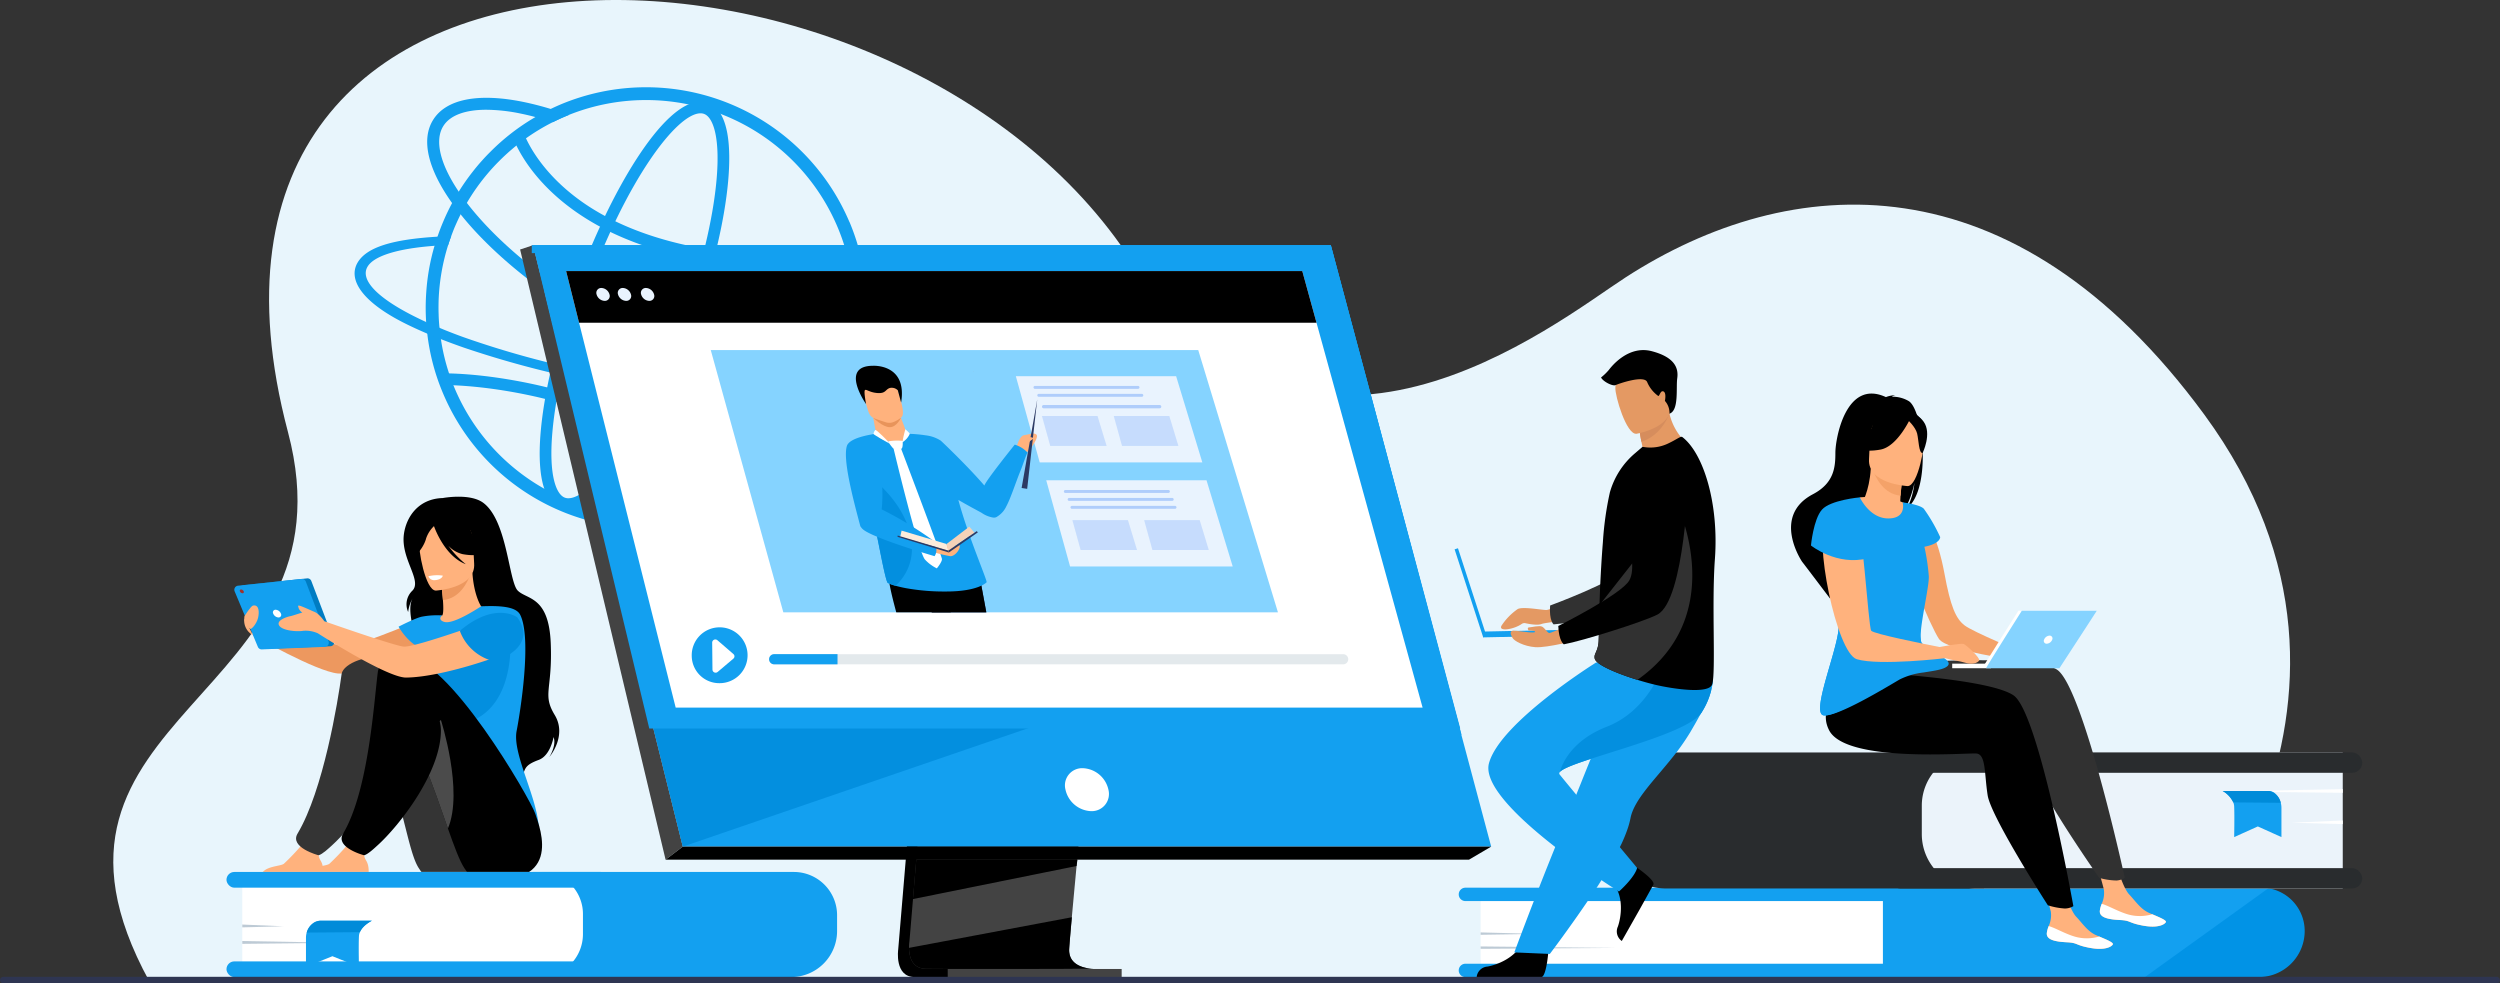 <svg xmlns="http://www.w3.org/2000/svg" xmlns:xlink="http://www.w3.org/1999/xlink" width="741.04" height="291.506" viewBox="0 0 741.04 291.506">
  <rect x="0" y="0" width="741.04" height="291.506" fill="#333333" stroke="none"/>
  <defs>
    <clipPath id="clip-path">
      <path id="Path_2202" data-name="Path 2202" d="M1001.71,507.111H855.093L838.487,447.1l-1.272-4.6-1.086-3.925-2.549-9.2H978.087l2.795,9.2,1.192,3.925,1.4,4.6Z" transform="translate(-833.58 -429.37)" fill="none"/>
    </clipPath>
  </defs>
  <g id="student-number-graphics" transform="translate(0 -0.014)">
    <path id="Path_2027" data-name="Path 2027" d="M755.374,318.634s77.015-80.546,13.015-167.749C711.62,73.513,645.425,78.8,596.857,110.2c-20.683,13.374-95.551,74.134-146.312-4.594C381.323-1.759,156.593-9.124,200.352,156.058c21.171,79.933-84.76,82.839-41.13,162.744Z" transform="translate(-114.992 -27.97)" fill="#e8f5fc"/>
    <g id="girl_2" data-name="girl 2" transform="translate(69.458 147.245)">
      <path id="Path_2028" data-name="Path 2028" d="M360,732.94s-21.611,9.416-25.533,9.245-28.1-7.363-28.1-7.363l.615,4.16s18.656,10.729,25.179,11.337c6.419.6,28.377-5.763,30.507-7.1S366.161,734.3,360,732.94Z" transform="translate(-301.45 -697.916)" fill="#ed985f"/>
      <path id="Path_2029" data-name="Path 2029" d="M493.028,597.865s7.973-1.515,11.944,1.383c7.192,5.253,7.578,23.364,10.274,26.06s9.193,1.551,9.773,15.512-2.585,15.127,1.184,21.357-1.6,12.466-1.6,12.466,2.2-3.438,1.257-5.92c0,0-.915,5.478-4.4,6.763s-3.994,2.226-4.55,4.108c0,0-29.7-15.215-29.731-26.008s-5.845-21.484-2.991-26.161a10.376,10.376,0,0,0-1.427,4.227,5.568,5.568,0,0,1,1.256-6.337c2.968-3.053-3.482-9.374-2.526-16.694C482.154,603.581,485.693,598.074,493.028,597.865Z" transform="translate(-431.231 -597.469)"/>
      <path id="Path_2030" data-name="Path 2030" d="M503.65,707.738a20.836,20.836,0,0,0,7.267,3.1c11.2,2.585,15.491-6.877,17.1-13.377a9.6,9.6,0,0,0-3.8-1.163c-.809-.1-1.66-.16-2.366-.194-1.256-.964-3.131-4.912-3.544-11.026l-.517.14-8.826,2.417s.4,2.805.6,5.458c.153,2.068.178,4.059-.215,4.542-.69.15-1.1.259-1.1.259h0A56.7,56.7,0,0,0,503.65,707.738Z" transform="translate(-447.727 -662.43)" fill="#ffb27d"/>
      <path id="Path_2031" data-name="Path 2031" d="M524.19,688s.406,2.805.6,5.458c5-.5,7.322-5.261,8.224-7.872Z" transform="translate(-462.957 -662.808)" fill="#ed985f"/>
      <path id="Path_2032" data-name="Path 2032" d="M504.2,646.673s11.869-.654,11.35-8.04.657-12.443-6.942-12.337-8.873,3.027-9.307,5.535S501.1,646.642,504.2,646.673Z" transform="translate(-444.465 -618.842)" fill="#ffb27d"/>
      <path id="Path_2033" data-name="Path 2033" d="M494.633,623.335c1.673-2.353,3.1-1.965,3.917-1.352a8.307,8.307,0,0,1,10.778.941,14.132,14.132,0,0,0,5.212,8.015s-2.068,1.489-7.141.566a8.478,8.478,0,0,1-4.232-2.495,27.727,27.727,0,0,0,5.171,5.473c-6.148-2.327-9.131-10.429-9.431-11.288a9.181,9.181,0,0,0-2.327,3.632c-.458,1.924-2.425,4.928-3.563,4.878C493.012,631.693,492.12,626.864,494.633,623.335Z" transform="translate(-439.726 -614.477)"/>
      <path id="Path_2034" data-name="Path 2034" d="M510.628,759.894c1.07-5.478,4.566-27.371,1.07-34.416-1.254-2.531-6.179-2.758-11.582-2.536-1.683,1.086-8.09,5.189-10.721,4.677l-.147-.036c-1.238-.31-1.706-1.182-.672-1.931a23.686,23.686,0,0,0-6,.359c-1.877.354-6.942,2.973-6.942,2.973s2.552,4.607,6.311,6.2c-.639,5.719.31,8.242,6.244,21.458,5.013,11.166-.675,21.218-.675,21.218s29.512,23.728,29.677,11.647C517.308,780.411,509.255,766.9,510.628,759.894Z" transform="translate(-426.951 -690.455)" fill="#13a0f0"/>
      <path id="Path_2035" data-name="Path 2035" d="M436.731,849.173a5.488,5.488,0,0,1-3.948-2.4l-.458-.688c-3.361-5.085-4.667-20.659-12.221-37.252-1.841-4.041-8.449-4.765-10.251-9.333,0,0-4.434-14.8,8.488-15.238s34.6,41.182,34.956,45.548C453.621,834.036,461.829,852.006,436.731,849.173Z" transform="translate(-377.636 -735.966)" fill="#343434"/>
      <path id="Path_2036" data-name="Path 2036" d="M317.27,1006.633h18.392s.688-2.934-.517-4.93c-1.07-1.766-.659-2.771.132-4.232a7.188,7.188,0,0,1-3.1.582,6.471,6.471,0,0,1-2.735-.962,65.817,65.817,0,0,1-5.24,5.5C323,1003.468,317.642,1003.16,317.27,1006.633Z" transform="translate(-309.532 -893.775)" fill="#ffb27d"/>
      <path id="Path_2037" data-name="Path 2037" d="M523.736,755.14s2.394,21.776-13.131,26.334-19.928-20.036-7.394-21.8A120.78,120.78,0,0,0,523.736,755.14Z" transform="translate(-442.001 -714.377)" fill="#038fdf"/>
      <path id="Path_2038" data-name="Path 2038" d="M371.621,786.866c-1.109,8.3-5.429,34.506-13.061,47.291-2.459,4.121,6.2,6.432,6.244,6.419,1.161-.3,3.1-2.154,3.987-2.958,6.192-5.582,18.772-21.386,18.772-34.057,0-6.179.109-17.978-4.4-20.977C380.4,780.739,372.051,783.57,371.621,786.866Z" transform="translate(-339.822 -734.293)" fill="#343434"/>
      <path id="Path_2039" data-name="Path 2039" d="M479.2,846.11s-.68-.949-1.869-2.751c-1.414-2.143-2.978-6.357-4.879-11.761-1.993-5.675-4.361-12.653-7.316-19.907-.913-2.242-1.882-4.511-2.914-6.776-1.841-4.038-6.9-3.48-8.7-8.048,0,0-7.03-15.83,5.892-16.267s37.472,42.348,38.883,46.492C499.837,831.632,507.371,850.466,479.2,846.11Z" transform="translate(-409.139 -733.253)"/>
      <path id="Path_2040" data-name="Path 2040" d="M369.49,1006.633h18.392s.688-2.934-.517-4.93c-1.07-1.766-.659-2.771.132-4.232a7.188,7.188,0,0,1-3.1.582,6.459,6.459,0,0,1-2.735-.962,65.817,65.817,0,0,1-5.24,5.5C375.219,1003.468,369.86,1003.16,369.49,1006.633Z" transform="translate(-348.252 -893.775)" fill="#ffb27d"/>
      <path id="Path_2041" data-name="Path 2041" d="M511.246,885.672c-1.993-5.675-4.361-12.653-7.316-19.907.776-5.5,2.438-10.315,5.238-12.255C509.168,853.5,515.965,874.557,511.246,885.672Z" transform="translate(-447.934 -787.315)" fill="#4b4b4b"/>
      <path id="Path_2042" data-name="Path 2042" d="M421.075,787.212c-1.107,8.3-2.668,35.093-10.295,47.878-2.459,4.121,6.2,6.432,6.244,6.419,1.161-.3,3.1-2.154,3.987-2.958,6.192-5.582,18.764-21.386,18.764-34.057,0-6.179-7.252-17.482-11.743-20.481A4.515,4.515,0,0,0,421.075,787.212Z" transform="translate(-378.541 -735.226)"/>
      <path id="Path_2043" data-name="Path 2043" d="M294.734,693.082l18.834-2a1.218,1.218,0,0,1,1.264.776l6.737,17.7a1.215,1.215,0,0,1-1.086,1.649l-18.689.752a1.218,1.218,0,0,1-1.171-.745l-6.893-16.458a1.215,1.215,0,0,1,1-1.678Z" transform="translate(-292.009 -666.874)" fill="#007cc2"/>
      <path id="Path_2044" data-name="Path 2044" d="M288.429,693.742l18.834-2a1.218,1.218,0,0,1,1.264.776l6.737,17.707a1.215,1.215,0,0,1-1.086,1.647l-18.689.752a1.212,1.212,0,0,1-1.169-.745l-6.885-16.456a1.215,1.215,0,0,1,.993-1.681Z" transform="translate(-287.341 -667.364)" fill="#13a0f0"/>
      <path id="Path_2045" data-name="Path 2045" d="M331.718,728.2a.775.775,0,0,1,.729-1.145A1.81,1.81,0,0,1,334,728.2a.775.775,0,0,1-.726,1.145A1.81,1.81,0,0,1,331.718,728.2Z" transform="translate(-320.191 -693.549)" fill="#fff"/>
      <path id="Path_2046" data-name="Path 2046" d="M293.6,704.389a.38.38,0,0,1,.357-.561.892.892,0,0,1,.776.561.38.38,0,0,1-.357.564A.889.889,0,0,1,293.6,704.389Z" transform="translate(-291.946 -676.33)" fill="#9e332e"/>
      <path id="Path_2047" data-name="Path 2047" d="M405.265,725.052s-26.112,9.615-30.023,9.416c-2.536-.127-23.607-7.534-23.607-7.534s-1.564-2.4-3.263-2.906c0,0-3-1.375-3.852-1.631s-.685,0-.427.817a2.977,2.977,0,0,0,1.034,1.163c-1.437.4-2.859.931-3.524,1.06-1.112.215-4.279,1.241-3.338,2.782s5.308,1.882,7.192,1.551a8.862,8.862,0,0,1,4.279.752s20.509,13.185,26.148,13.118c11.13-.129,29.915-6.962,32.032-8.3S411.425,726.412,405.265,725.052Z" transform="translate(-324.972 -690.028)" fill="#ffb27d"/>
      <path id="Path_2048" data-name="Path 2048" d="M298.847,725.255s1.89-2.986,2.508-3.1c1.885-.372,1.885,2.11,1.484,3.71-.427,1.717-1.88,3.338-2.28,3.2S298.4,726.834,298.847,725.255Z" transform="translate(-295.819 -689.89)" fill="#ffb27d"/>
      <path id="Path_2049" data-name="Path 2049" d="M298.649,736.58a4.992,4.992,0,0,0,2.585,5.1Z" transform="translate(-295.691 -700.615)" fill="#ffb27d"/>
      <path id="Path_2050" data-name="Path 2050" d="M509.82,687.927a10.986,10.986,0,0,1,4.279-.186s-.168,1.231-2.495,1.352A1.855,1.855,0,0,1,509.82,687.927Z" transform="translate(-452.302 -664.344)" fill="#fff"/>
      <path id="Path_2051" data-name="Path 2051" d="M545.89,735.953a14.32,14.32,0,0,0,10.354,9.072s13.239-4.08,6.647-13.1C562.891,731.925,556.374,727.091,545.89,735.953Z" transform="translate(-479.046 -696.188)" fill="#038fdf"/>
    </g>
    <path id="Path_2052" data-name="Path 2052" d="M510.54,193.348c0-.747.016-1.512.034-2.257a62.212,62.212,0,0,1,2.821-16.321c-1.394.049-2.738.132-4.033.215a63.653,63.653,0,0,0-2.456,13.806c-.1,1.4-.15,2.79-.165,4.2v.367c0,1.409.049,2.821.132,4.214,1.277.6,2.585,1.161,3.966,1.724-.132-1.326-.233-2.671-.259-4.015C510.556,194.625,510.54,193.994,510.54,193.348Zm121.8-25.44a65.471,65.471,0,0,0-85.678-34.8c-.962.414-1.923.845-2.844,1.293-1.551.745-3.069,1.551-4.53,2.4A64.208,64.208,0,0,0,525.9,147.13c-.845.83-1.66,1.691-2.456,2.585-1,1.1-1.942,2.239-2.844,3.4a65.7,65.7,0,0,0-4.049,5.791c-.7,1.112-1.344,2.257-1.975,3.4-.98,1.81-1.859,3.666-2.671,5.592-.615,1.443-1.163,2.888-1.66,4.364-.315.9-.6,1.792-.864,2.7a63.653,63.653,0,0,0-2.456,13.806c-.1,1.4-.15,2.79-.165,4.2v.367c0,1.409.049,2.821.132,4.214.067,1.145.184,2.291.315,3.436a63.967,63.967,0,0,0,4.7,17.787,65.386,65.386,0,0,0,120.192.615c.083-.2.184-.416.259-.615.365-.861.714-1.724,1.034-2.585a65.51,65.51,0,0,0-1.034-48.289Zm-3.451,49.318c-.018.034-.018.049-.034.083-.416.962-.848,1.926-1.311,2.872a61.619,61.619,0,0,1-112.178-2.872,60.454,60.454,0,0,1-4.116-14.669c-.184-1.112-.315-2.223-.416-3.361-.132-1.326-.233-2.671-.259-4.015-.018-.646-.034-1.277-.034-1.923,0-.747.016-1.512.034-2.257a62.212,62.212,0,0,1,2.815-16.313c.282-.9.579-1.776.913-2.655s.68-1.825,1.063-2.722c.546-1.262,1.112-2.505,1.724-3.718.582-1.161,1.194-2.291,1.843-3.4a61.912,61.912,0,0,1,6.2-8.744q1.443-1.7,3-3.286l.432-.432a61.617,61.617,0,0,1,15.864-11.494c1.213-.613,2.441-1.176,3.7-1.709.334-.15.683-.282,1.013-.414a61.616,61.616,0,0,1,79.737,81.032Z" transform="translate(-380.56 -102.104)" fill="#13a0f0"/>
    <path id="Path_2053" data-name="Path 2053" d="M584.066,333.116,579,333c1.626,2.107,1.991,4.049.98,5.688s-3.436,3.053-7.053,4.1a41.551,41.551,0,0,1-4.48,1.034,100.922,100.922,0,0,1-16.412,1.329c-16.329.2-36.608-2.027-57.087-6.223a275.68,275.68,0,0,1-37.2-10.191c-1.626-.579-3.2-1.176-4.713-1.774-.9-.349-1.776-.714-2.64-1.081-1.375-.564-2.689-1.127-3.966-1.724-.895-.4-1.758-.814-2.6-1.228-11.766-5.742-17.143-11.285-14.736-15.217,1.942-3.185,9.01-5.344,19.83-6.14,1.293-.083,2.64-.165,4.033-.215.282-.9.579-1.776.913-2.655-1.412.034-2.771.1-4.082.165-13.64.812-20.941,3.214-23.6,7.562-3.087,5.06,1.13,11.854,14.62,18.462,1.859.913,3.85,1.81,5.946,2.707,1.311.546,2.673,1.094,4.067,1.642l1.942.747c1.593.6,3.219,1.194,4.894,1.776a290.84,290.84,0,0,0,35.812,9.625,303.7,303.7,0,0,0,52.138,6.337c2.291.067,4.514.067,6.67.052a118.922,118.922,0,0,0,14.827-1c1.608-.217,3.118-.483,4.53-.776,6.655-1.378,11.034-3.534,12.777-6.388C585.625,337.63,585.475,335.44,584.066,333.116Z" transform="translate(-320.119 -228.697)" fill="#13a0f0"/>
    <path id="Path_2054" data-name="Path 2054" d="M617.832,213.925c-.065.119-.132.235-.2.349-2,3.177-6.463,4.819-12.756,4.816a51.805,51.805,0,0,1-10.181-1.138c-12.358-2.505-26.968-8.8-41.135-17.73-13.925-8.775-25.742-19.031-33.351-28.938-.134-.171-.258-.344-.393-.517q-1.081-1.435-2.022-2.828c-5.551-8.242-7.221-15.23-4.56-19.449,2-3.18,6.463-4.819,12.756-4.819a51.851,51.851,0,0,1,10.184,1.138q2.141.434,4.367,1.034,2.531.659,5.171,1.515,1.823-.923,3.713-1.719c.334-.14.67-.279,1.006-.414q-2.712-.98-5.349-1.786c-2.81-.858-5.551-1.551-8.193-2.1-13.335-2.707-22.8-.835-26.644,5.269-3.674,5.794-1.68,14.532,5.584,24.726q.553.776,1.151,1.572c.447.592.907,1.182,1.381,1.776,7.875,9.842,19.612,19.907,33.31,28.542,14.522,9.149,29.553,15.615,42.322,18.206a55.239,55.239,0,0,0,10.879,1.21c7.616,0,13.071-2.2,15.771-6.463a11.339,11.339,0,0,0,1.083-2.242Z" transform="translate(-381.819 -111.124)" fill="#13a0f0"/>
    <path id="Path_2055" data-name="Path 2055" d="M645.957,265.527a6.434,6.434,0,0,1-2.218-.383c-11.213-4.067-6.029-37.229,4.545-66.391,9.778-26.962,25.577-54.253,36.857-54.253a6.508,6.508,0,0,1,2.218.388c6.386,2.327,6.774,13.744,5.977,22.922-1.068,12.267-4.8,27.707-10.522,43.472C673.036,238.236,657.239,265.527,645.957,265.527ZM685.14,147.962c-7.1,0-21.96,19.871-33.609,51.965-5.61,15.494-9.287,30.621-10.321,42.6-1.122,12.88,1.179,18.452,3.707,19.367a2.959,2.959,0,0,0,1.034.176c7.094,0,21.96-19.871,33.609-51.965,5.618-15.489,9.284-30.616,10.326-42.591,1.119-12.88-1.182-18.452-3.707-19.367A2.97,2.97,0,0,0,685.14,147.962Z" transform="translate(-477.476 -114.363)" fill="#13a0f0"/>
    <path id="Path_2056" data-name="Path 2056" d="M689.451,219.372a151.332,151.332,0,0,1-34.1-3.552c-12.187-2.828-22.663-7.345-31.143-13.418-14.592-10.455-18.175-21.82-18.322-22.3l3.312-1.013c.034.109,3.5,10.9,17.27,20.667,12.795,9.08,37.34,19.108,81.609,15.326l.295,3.449Q698.554,219.375,689.451,219.372Z" transform="translate(-454.077 -140.01)" fill="#13a0f0"/>
    <path id="Path_2057" data-name="Path 2057" d="M615.708,492.746a171.7,171.7,0,0,0-63.946-29.706c-17.079-3.878-28.514-3.521-28.627-3.516L523,456.063c.483-.018,12.006-.385,29.522,3.6a175.308,175.308,0,0,1,65.251,30.3Z" transform="translate(-392.616 -345.364)" fill="#13a0f0"/>
    <path id="Path_2058" data-name="Path 2058" d="M2302.511,1058.586a13.674,13.674,0,0,1-13.669,13.669H2177.49v-26.5h112.188a12.983,12.983,0,0,1,2.068.163A12.844,12.844,0,0,1,2302.511,1058.586Z" transform="translate(-1619.365 -782.609)" fill="#0193e6"/>
    <path id="Path_2059" data-name="Path 2059" d="M1856.173,1058.853a13.356,13.356,0,0,1-3.878,9.437l-.041.041a13.358,13.358,0,0,1-9.473,3.925H1716.26V1045.75h126.811a13.1,13.1,0,0,1,13.1,13.1Z" transform="translate(-1277.379 -782.609)" fill="#fff"/>
    <path id="Path_2060" data-name="Path 2060" d="M1848.077,1134.913a1.981,1.981,0,0,1-1.98,1.983H1693.143a1.983,1.983,0,0,1,0-3.966H1846.1A1.983,1.983,0,0,1,1848.077,1134.913Z" transform="translate(-1258.768 -847.25)" fill="#13a0f0"/>
    <path id="Path_2061" data-name="Path 2061" d="M1848.069,1047.73a1.985,1.985,0,0,1-1.98,1.985H1693.135a1.983,1.983,0,1,1,0-3.966h152.954a1.98,1.98,0,0,1,1.98,1.98Z" transform="translate(-1258.76 -782.609)" fill="#13a0f0"/>
    <path id="Path_2062" data-name="Path 2062" d="M1697.58,1069.04l16.962.445-16.962.269Z" transform="translate(-1258.699 -792.647)" fill="#bdcad5"/>
    <path id="Path_2063" data-name="Path 2063" d="M1697.58,1085.12l40.354.445-40.354.269Z" transform="translate(-1258.699 -804.57)" fill="#bdcad5"/>
    <path id="Path_2064" data-name="Path 2064" d="M2291.744,1045.913l-36.614,26.342h-77.64v-26.5h112.188A12.978,12.978,0,0,1,2291.744,1045.913Z" transform="translate(-1619.365 -782.609)" fill="#13a0f0"/>
    <path id="Path_2065" data-name="Path 2065" d="M610.68,999.74H688.1a12.823,12.823,0,0,1,12.823,12.823v4.687a13.656,13.656,0,0,1-13.656,13.656H610.68Z" transform="translate(-452.799 -741.263)" fill="#13a0f0"/>
    <path id="Path_2066" data-name="Path 2066" d="M277.78,999.74H366.3a12.461,12.461,0,0,1,12.461,12.461v5.962a12.746,12.746,0,0,1-12.746,12.746H277.78Z" transform="translate(-205.965 -741.263)" fill="#fff"/>
    <rect id="Rectangle_883" data-name="Rectangle 883" width="113.261" height="4.661" rx="2.331" transform="translate(67.131 284.984)" fill="#13a0f0"/>
    <rect id="Rectangle_884" data-name="Rectangle 884" width="113.261" height="4.661" rx="2.331" transform="translate(67.131 258.477)" fill="#13a0f0"/>
    <path id="Path_2067" data-name="Path 2067" d="M277.78,1060.02l12.244.525-12.244.316Z" transform="translate(-205.965 -785.959)" fill="#bdcad5"/>
    <path id="Path_2068" data-name="Path 2068" d="M277.78,1078.93l29.126.525-29.126.315Z" transform="translate(-205.965 -799.98)" fill="#bdcad5"/>
    <path id="Path_2069" data-name="Path 2069" d="M1059.616,589.947,1048.24,725.127s-1.192,8.193,4.912,8.208c10.021.023,49.879,0,49.879,0s-7.541-1.706-7.451-5.546c.109-4.522,13.289-139.119,13.289-139.119Z" transform="translate(-781.995 -443.7)"/>
    <path id="Path_2070" data-name="Path 2070" d="M1115.729,723.815c-1.97,0-40.042.124-49.8,0-4.256-.052-5-3.782-5.036-6.2a12.334,12.334,0,0,1,.129-2.011l.3-3.514.752-8.956.664-7.911.856-10.168.721-8.581,8.077-96.053,49.253-1.277s-5.551,56.329-9.478,97.33c-.437,4.568-.853,8.951-1.241,13.038q-.186,1.957-.362,3.826c-.362,3.878-.7,7.441-.985,10.587-.152,1.657-.295,3.2-.421,4.61-.5,5.527-.794,9.049-.8,9.731a5.636,5.636,0,0,0,.1,1.094C1109.251,723.676,1114.977,723.815,1115.729,723.815Z" transform="translate(-791.446 -436.634)" fill="#434343"/>
    <path id="Path_2071" data-name="Path 2071" d="M611.17,281.12l27.694,111.234,3.79,15.233,12.9,51.81H895.172L847.633,281.12Z" transform="translate(-453.162 -208.431)" fill="#13a0f0"/>
    <path id="Path_2072" data-name="Path 2072" d="M600.167,281.12l-3.837,1.28,43.118,180.867,5.1-3.87Z" transform="translate(-442.159 -208.431)" fill="#434343"/>
    <path id="Path_2073" data-name="Path 2073" d="M763.11,974.56h238.143l6.577-3.87H768.211Z" transform="translate(-565.821 -719.724)"/>
    <rect id="Rectangle_885" data-name="Rectangle 885" width="51.562" height="2.451" transform="translate(332.479 289.684) rotate(180)" fill="#434343"/>
    <path id="Path_2074" data-name="Path 2074" d="M882.466,426.548l-38.881-143.07H609.69V281.12H846.535l38.752,145.11Z" transform="translate(-452.065 -208.431)" fill="#13a0f0"/>
    <path id="Path_2075" data-name="Path 2075" d="M1095.487,985.66l-.266,1.872-48.491,9.8.664-7.914.318-3.756Z" transform="translate(-776.115 -730.824)"/>
    <path id="Path_2076" data-name="Path 2076" d="M1115.735,1094.9c-1.97,0-40.042.124-49.8,0-4.255-.052-5-3.782-5.036-6.2l48.263-9.08c-.5,5.527-.794,9.049-.8,9.731a5.616,5.616,0,0,0,.1,1.094C1109.256,1094.765,1114.983,1094.9,1115.735,1094.9Z" transform="translate(-791.451 -807.723)"/>
    <path id="Path_2077" data-name="Path 2077" d="M851.11,786.011,745.848,822.1l-12.9-51.81Z" transform="translate(-543.458 -571.134)" fill="#038fdf"/>
    <path id="Path_2078" data-name="Path 2078" d="M611.17,281.12H847.633L886,424.4H645.622Z" transform="translate(-453.162 -208.431)" fill="#13a0f0"/>
    <path id="Path_2079" data-name="Path 2079" d="M1252.671,915.1a8.1,8.1,0,0,0-7.6-6.362,5.091,5.091,0,0,0-5.127,6.362,8.11,8.11,0,0,0,7.6,6.373A5.1,5.1,0,0,0,1252.671,915.1Z" transform="translate(-924.119 -681.021)" fill="#fff"/>
    <path id="Path_2080" data-name="Path 2080" d="M902.94,440.2H681.54l-25.073-99.882-1.921-7.66-1.642-6.533L649.06,310.8H867.27l4.222,15.321,1.8,6.533,2.11,7.66Z" transform="translate(-481.256 -230.438)" fill="#fff"/>
    <path id="Path_2081" data-name="Path 2081" d="M871.492,326.121H652.9L649.06,310.8H867.27Z" transform="translate(-481.256 -230.438)"/>
    <path id="Path_2082" data-name="Path 2082" d="M702.5,360.066a1.449,1.449,0,0,1,1.437-1.916,2.616,2.616,0,0,1,2.391,1.916,1.447,1.447,0,0,1-1.437,1.913A2.614,2.614,0,0,1,702.5,360.066Z" transform="translate(-525.664 -272.777)" fill="#e9f3fe"/>
    <path id="Path_2083" data-name="Path 2083" d="M727.105,360.066a1.449,1.449,0,0,1,1.437-1.916,2.619,2.619,0,0,1,2.394,1.916,1.448,1.448,0,0,1-1.44,1.913A2.614,2.614,0,0,1,727.105,360.066Z" transform="translate(-543.911 -272.777)" fill="#e9f3fe"/>
    <path id="Path_2084" data-name="Path 2084" d="M753.605,360.066a1.449,1.449,0,0,1,1.437-1.916,2.619,2.619,0,0,1,2.394,1.916A1.447,1.447,0,0,1,756,361.979,2.616,2.616,0,0,1,753.605,360.066Z" transform="translate(-563.56 -272.777)" fill="#e9f3fe"/>
    <path id="Path_2085" data-name="Path 2085" d="M811.78,757.275a8.277,8.277,0,1,1,8.273,8.014A8.149,8.149,0,0,1,811.78,757.275Z" transform="translate(-606.737 -562.772)" fill="#13a0f0"/>
    <path id="Path_2086" data-name="Path 2086" d="M836.761,761.362l4.747,4.106a.882.882,0,0,1,0,1.352l-4.654,3.94a.936.936,0,0,1-1.551-.672l-.083-8.043a.936.936,0,0,1,1.541-.683Z" transform="translate(-624.117 -571.581)" fill="#fff"/>
    <path id="Path_2087" data-name="Path 2087" d="M1072.139,779.517a1.51,1.51,0,0,1-1.507,1.507H901.977a1.507,1.507,0,1,1,0-3.014h168.654A1.512,1.512,0,0,1,1072.139,779.517Z" transform="translate(-672.498 -584.089)" fill="#e3e9ec"/>
    <path id="Path_2088" data-name="Path 2088" d="M920.752,778v3.015H901.977a1.507,1.507,0,1,1,0-3.015Z" transform="translate(-672.498 -584.082)" fill="#13a0f0"/>
    <path id="Path_2089" data-name="Path 2089" d="M983.027,479.138H836.413l-16.606-60.011-1.275-4.6-1.083-3.925-2.549-9.2H959.4l2.8,9.2,1.192,3.925,1.4,4.6Z" transform="translate(-604.221 -297.614)" fill="#85d3ff"/>
    <path id="Path_2090" data-name="Path 2090" d="M1219.969,456.879h-48.206l-5.46-19.731-.419-1.512-.357-1.29-.838-3.025H1212.2l.918,3.025.393,1.29.46,1.512Z" transform="translate(-863.579 -319.799)" fill="#e9f3fe"/>
    <path id="Path_2091" data-name="Path 2091" d="M1213.808,485.853h-16.714l-1.9-6.843-.145-.522-.121-.447-.292-1.05h16.474l.318,1.05.137.447.16.522Z" transform="translate(-885.786 -353.662)" fill="#afcdfb" opacity="0.6"/>
    <path id="Path_2092" data-name="Path 2092" d="M1296.115,485.853H1279.4l-1.892-6.843-.145-.522-.124-.447-.29-1.05h16.474l.318,1.05.137.447.158.522Z" transform="translate(-946.816 -353.662)" fill="#afcdfb" opacity="0.6"/>
    <path id="Path_2093" data-name="Path 2093" d="M1234.583,471.321h-30.548a.437.437,0,0,1-.434-.434h0a.437.437,0,0,1,.434-.437h30.548a.437.437,0,0,1,.434.437h0A.434.434,0,0,1,1234.583,471.321Z" transform="translate(-897.258 -356.044)" fill="#afcdfb"/>
    <path id="Path_2094" data-name="Path 2094" d="M1238.963,480.411h-30.548a.434.434,0,0,1-.434-.434h0a.437.437,0,0,1,.434-.437h30.548a.437.437,0,0,1,.434.437h0A.437.437,0,0,1,1238.963,480.411Z" transform="translate(-900.506 -362.784)" fill="#afcdfb"/>
    <path id="Path_2095" data-name="Path 2095" d="M1248.226,493.31h-34.385a.494.494,0,0,1-.491-.491h0a.491.491,0,0,1,.491-.489h34.385a.489.489,0,0,1,.489.489h0a.491.491,0,0,1-.489.491Z" transform="translate(-904.488 -372.267)" fill="#afcdfb"/>
    <path id="Path_2096" data-name="Path 2096" d="M1254.81,576.219H1206.6l-5.46-19.731-.419-1.512-.354-1.29-.84-3.025h47.513l.918,3.025.393,1.29.46,1.512Z" transform="translate(-889.411 -408.286)" fill="#e9f3fe"/>
    <path id="Path_2097" data-name="Path 2097" d="M1248.648,605.193h-16.714l-1.892-6.843-.147-.522-.121-.447-.292-1.05h16.474l.318,1.05.137.447.16.522Z" transform="translate(-911.618 -442.149)" fill="#afcdfb" opacity="0.6"/>
    <path id="Path_2098" data-name="Path 2098" d="M1330.955,605.193h-16.712l-1.9-6.843-.145-.522-.124-.447-.29-1.05h16.474l.318,1.05.137.447.158.522Z" transform="translate(-972.648 -442.149)" fill="#afcdfb" opacity="0.6"/>
    <path id="Path_2099" data-name="Path 2099" d="M1269.423,590.661h-30.548a.437.437,0,0,1-.434-.434h0a.437.437,0,0,1,.434-.437h30.548a.437.437,0,0,1,.434.437h0A.434.434,0,0,1,1269.423,590.661Z" transform="translate(-923.091 -444.53)" fill="#afcdfb"/>
    <path id="Path_2100" data-name="Path 2100" d="M1273.8,599.751h-30.548a.435.435,0,0,1-.434-.434h0a.437.437,0,0,1,.434-.437H1273.8a.437.437,0,0,1,.434.437h0A.437.437,0,0,1,1273.8,599.751Z" transform="translate(-926.339 -451.27)" fill="#afcdfb"/>
    <path id="Path_2101" data-name="Path 2101" d="M1277,608.841h-30.548a.437.437,0,0,1-.437-.434h0a.437.437,0,0,1,.437-.437H1277a.437.437,0,0,1,.434.437h0A.437.437,0,0,1,1277,608.841Z" transform="translate(-928.704 -458.01)" fill="#afcdfb"/>
    <path id="Path_2102" data-name="Path 2102" d="M389,1083.67s-2.663,1.277-3.545,3.379a3.468,3.468,0,0,0-.277,1.176c-.147,2.792,0,9.113,0,9.113l-7.865-3.162-7.841,3.162v-8.568a5.471,5.471,0,0,1,1.921-4.227,3.449,3.449,0,0,1,2.174-.874Z" transform="translate(-278.778 -810.726)" fill="#13a0f0"/>
    <path id="Path_2103" data-name="Path 2103" d="M389.642,1083.67s-2.663,1.277-3.544,3.379l-15.758.127a4.683,4.683,0,0,1,3.878-3.506Z" transform="translate(-279.424 -810.726)" fill="#008bd9"/>
    <path id="Path_2104" data-name="Path 2104" d="M0,.008H94.233A17.265,17.265,0,0,1,111.5,17.273v6.846A16.213,16.213,0,0,1,95.285,40.331H0V.008Z" transform="translate(588.089 263.381) rotate(180)" fill="#292c2e"/>
    <path id="Path_2105" data-name="Path 2105" d="M0,.008H108.664A16.114,16.114,0,0,1,124.779,16.12v8.454a15.758,15.758,0,0,1-15.758,15.758H0V.008Z" transform="translate(694.431 263.381) rotate(180)" fill="#ebf3fa"/>
    <rect id="Rectangle_886" data-name="Rectangle 886" width="139.942" height="6.032" rx="3.016" transform="translate(700.217 263.373) rotate(180)" fill="#292c2e"/>
    <rect id="Rectangle_887" data-name="Rectangle 887" width="139.942" height="6.032" rx="3.016" transform="translate(700.217 229.079) rotate(180)" fill="#292c2e"/>
    <path id="Path_2106" data-name="Path 2106" d="M2642.65,940.69l-15.129.677,15.129.408Z" transform="translate(-1948.218 -697.48)" fill="#fff"/>
    <path id="Path_2107" data-name="Path 2107" d="M2582.821,904.8l-35.99.677,35.99.409Z" transform="translate(-1888.389 -670.869)" fill="#fff"/>
    <path id="Path_2108" data-name="Path 2108" d="M2567,934.87a7.648,7.648,0,0,1,3.159,3.379,3.787,3.787,0,0,1,.259,1.176c.129,2.795,0,9.113,0,9.113l7.011-3.159,7,3.159v-8.565a5.765,5.765,0,0,0-1.717-4.227,2.891,2.891,0,0,0-1.936-.876Z" transform="translate(-1908.174 -700.396)" fill="#13a0f0"/>
    <path id="Path_2109" data-name="Path 2109" d="M2567,934.87a7.648,7.648,0,0,1,3.159,3.379l14.054.127a4.484,4.484,0,0,0-3.452-3.506Z" transform="translate(-1908.174 -700.396)" fill="#008bd9"/>
    <path id="Path_2110" data-name="Path 2110" d="M1759.434,716.36s-5.008,2.844-6.409,2.844-6.908-1.065-8.441-.282a17.946,17.946,0,0,0-4.832,4.969c-.936,1.854,3.772,1.034,6-.543a1.393,1.393,0,0,1,1.112-.23c1.153.259,3.547.688,4.7.259,1.551-.576,9.747-1.215,9.747-1.215Z" transform="translate(-1294.707 -538.378)" fill="#e49963"/>
    <path id="Path_2111" data-name="Path 2111" d="M1733.092,1106.21s-.538,8.7-2.221,8.821c-.225.018-8.531.018-8.531.018l-10.6-.062a3.45,3.45,0,0,1,3.17-3.1c3.1-.546,8.291-2.72,10.171-6.818C1727.045,1100.76,1733.092,1106.21,1733.092,1106.21Z" transform="translate(-1274.027 -825.363)"/>
    <path id="Path_2112" data-name="Path 2112" d="M1839.129,551.535s-5.191,36.9-13.79,40.21c-4.242,1.631-22.991,5.328-28.537,5.688,0,0-1.357-1.1-1.034-5.587,0,0,19.649-7.213,22.433-11.135,4.152-5.835-2.585-23.845,2.632-29.326S1834.829,543.556,1839.129,551.535Z" transform="translate(-1336.294 -412.343)" fill="#313131"/>
    <path id="Path_2113" data-name="Path 2113" d="M1807.061,804.934a64.514,64.514,0,0,1-5.072,7.254c-5.579,7.045-11.655,12.854-12.712,18.356a24.7,24.7,0,0,1-.982,3.513c-.442,1.259-.988,2.585-1.618,3.948a121.531,121.531,0,0,1-9.444,16.148c-6.112,9.049-11.859,16.613-11.859,16.613l-10.543-.45c.424-1.055,5.021-13.56,11.171-28.845l7.715-19.165q.517-1.277,1.021-2.536c.776-1.947,1.551-3.865,2.306-5.732,5.773-14.349,10.375-25.776,10.375-25.776s23.079-8.744,25.476-3.079C1814.869,789.846,1813.261,794.422,1807.061,804.934Z" transform="translate(-1305.977 -587.993)" fill="#13a0f0"/>
    <path id="Path_2114" data-name="Path 2114" d="M1872.924,1018.13s7.332,4.711,6.618,6.239c-.093.2-4.137,7.461-4.137,7.461l-5.228,9.235a3.445,3.445,0,0,1-1.158-4.279c1.039-2.971,1.668-8.565-1-12.205C1865.217,1020.754,1872.924,1018.13,1872.924,1018.13Z" transform="translate(-1389.451 -762.13)"/>
    <path id="Path_2115" data-name="Path 2115" d="M1763.824,855.374s4.584-4.041,5.391-7c0,0-18.873-22.622-22.976-27.692-.186-.233-.14-.489.109-.776,3.1-3.485,37.443-10.571,41.934-17.557a21.656,21.656,0,0,0,2.9-6.688,15.783,15.783,0,0,0,.212-7.205l-34.307-.993s-28.563,17.785-31.8,29.912S1763.824,855.374,1763.824,855.374Z" transform="translate(-1283.939 -591.096)" fill="#13a0f0"/>
    <path id="Path_2116" data-name="Path 2116" d="M1807.26,824.417c3.1-3.485,37.443-10.571,41.934-17.557a21.657,21.657,0,0,0,2.9-6.688v-4.349l-14.581-2.293s-4.137,12.722-16.381,17.495C1809.662,815.492,1807.49,823.422,1807.26,824.417Z" transform="translate(-1344.852 -595.597)" fill="#038fdf"/>
    <path id="Path_2117" data-name="Path 2117" d="M1885.12,511.374c6.939,1.794,18.444-4.636,18.444-4.636a17.035,17.035,0,0,1-6.122-9.6c-.085-.333-.158-.672-.227-1.034l-3.565-.755-5.3,4.749a45.864,45.864,0,0,0,.776,5.362c.116.592.258,1.225.4,1.9A16.289,16.289,0,0,0,1885.12,511.374Z" transform="translate(-1402.583 -374.506)" fill="#e49963"/>
    <path id="Path_2118" data-name="Path 2118" d="M1882.514,564.936c-1,13.371.313,33.708-.814,37.229-.975,3.038-12.063,1.231-16.489.217-1.639-.375-3.619-.913-5.672-1.551-5.719-1.771-11.947-4.3-12.616-6.174a1.966,1.966,0,0,1-.06-.217,1.716,1.716,0,0,1,0-.776c.223-.957,1.081-1.991,1.184-4.359.111-2.645.1-5.76.194-9.108a8.713,8.713,0,0,1,.052-1.163v-.352c.1-3.733.289-7.66.517-11.554.145-2.446.31-4.866.5-7.187a94.944,94.944,0,0,1,2.068-14.682,23.538,23.538,0,0,1,7.575-11.693l2.11-1.81a12.187,12.187,0,0,0,7.655-1.019c2.725-1.293,3.666-2.223,4.136-1.872C1879.161,533.715,1883.688,548.591,1882.514,564.936Z" transform="translate(-1374.183 -399.301)"/>
    <path id="Path_2119" data-name="Path 2119" d="M1859.646,659.463c-5.719-1.771-11.947-4.3-12.616-6.174a1.991,1.991,0,0,1-.06-.217q0-.388,0-.776c.222-.957,1.081-1.991,1.184-4.359.111-2.645.1-5.76.194-9.108a8.733,8.733,0,0,1,.052-1.163v-.352l23.139-29.455S1887.071,640.213,1859.646,659.463Z" transform="translate(-1374.296 -457.929)" fill="#313131"/>
    <path id="Path_2120" data-name="Path 2120" d="M1897.61,500.11a45.841,45.841,0,0,0,.776,5.362c5.171-1.673,7.526-6.35,8.309-8.333-.085-.333-.158-.672-.227-1.034l-3.565-.755Z" transform="translate(-1411.844 -374.506)" fill="#d68d5d"/>
    <path id="Path_2121" data-name="Path 2121" d="M1876.972,467.75s11.288-1.885,10.008-8.9-.688-11.978-7.95-11.07-8.17,3.837-8.312,6.282S1874,468.06,1876.972,467.75Z" transform="translate(-1391.901 -339.158)" fill="#e49963"/>
    <rect id="Rectangle_888" data-name="Rectangle 888" width="1.047" height="27.41" transform="translate(431.169 162.848) rotate(-18)" fill="#13a0f0"/>
    <rect id="Rectangle_889" data-name="Rectangle 889" width="28.762" height="1.722" transform="translate(439.587 187.222) rotate(-1.22)" fill="#13a0f0"/>
    <path id="Path_2122" data-name="Path 2122" d="M1770.705,746.573s-9.24,2.435-12.717,2.177-6.344-1.9-6.781-2.764-1.352-2.386,1.008-2.1,5.579.776,5.688.331-1.923-.411-1.923-.411-.61-.889.16-.92,3.015-.641,3.85-.225,1.6,1.957,2.213,1.892,7.733-3.208,7.733-3.208Z" transform="translate(-1302.886 -556.9)" fill="#e49963"/>
    <path id="Path_2123" data-name="Path 2123" d="M1843.936,559.859s-1.094,37.249-9.274,41.484c-4.036,2.089-22.262,7.828-27.735,8.811,0,0-1.471-.946-1.636-5.442,0,0,18.728-9.333,21.071-13.539,3.482-6.259-5.191-23.415-.618-29.437S1838.783,552.4,1843.936,559.859Z" transform="translate(-1343.392 -419.152)"/>
    <path id="Path_2124" data-name="Path 2124" d="M1874.612,448.218a5.343,5.343,0,0,0-1.355-3.785s.517-2.412-.437-2.81-1.153,1.631-1.59,1.313a9.761,9.761,0,0,1-3.221-4.056c-.835-2.226-8.477.471-9.369.871s-3.751-1.07-4.31-2.262a16.782,16.782,0,0,0,2.306-2.226c.716-.954,5.726-7.4,12.725-5.566s7.953,5.171,7.554,8.03S1877.479,447.256,1874.612,448.218Z" transform="translate(-1379.753 -325.585)"/>
    <path id="Path_2125" data-name="Path 2125" d="M2206.918,621.85s3.583,5.3,5.625,16.448c1.792,9.765,3.361,13.369,5.946,15.37s16.986,7.914,16.986,7.914L2234.4,664.1s-21.109-2.875-23.482-6.4-11.409-24.372-10.708-29.173S2206.918,621.85,2206.918,621.85Z" transform="translate(-1636.182 -468.302)" fill="#f4a269"/>
    <path id="Path_2126" data-name="Path 2126" d="M2422.933,1030.446c-.189,2.068,2.678,2.56,6,2.725s2.327.846,6.864,1.67,6.373-.422,6.7-1.034c.292-.546-1.81-1.4-4.077-2.363-.284-.119-.569-.243-.851-.367-2.539-1.117-3.961-3.392-5.946-5.5-1.875-2-3.653-8.395-3.653-8.395l-6.181-1.321s1.735,5.758,2.327,8.216a7.617,7.617,0,0,1-.634,4.294,8.174,8.174,0,0,0-.551,2.076Z" transform="translate(-1800.506 -760.447)" fill="#ffb27d"/>
    <path id="Path_2127" data-name="Path 2127" d="M2432.183,1069.051c3.32.166,2.327.846,6.864,1.67s6.373-.422,6.7-1.034c.292-.546-1.81-1.4-4.077-2.363l-.036.039a12.959,12.959,0,0,1-6.89.083c-3.009-.817-5.92-2.616-7.994-3.2a8.177,8.177,0,0,0-.569,2.068C2426,1068.384,2428.864,1068.885,2432.183,1069.051Z" transform="translate(-1803.758 -796.327)" fill="#fff"/>
    <path id="Path_2128" data-name="Path 2128" d="M2164.972,775.381s41.081-3.1,48.816,1.789,20.137,61.735,20.137,61.735a5.12,5.12,0,0,1-2.477.8,20.64,20.64,0,0,1-5.091-.776s-17.839-25.44-19.082-31.849-.949-12.125-3.808-12.28-38.5,4.333-43.891-5.171-.936-18.9-.936-18.9Z" transform="translate(-1604.107 -578.691)" fill="#313131"/>
    <path id="Path_2129" data-name="Path 2129" d="M2362.125,1055.974c-.189,2.068,2.676,2.559,6,2.725s2.327.845,6.867,1.67,6.373-.421,6.7-1.034c.295-.546-1.81-1.4-4.075-2.36l-.853-.37c-2.536-1.114-3.958-3.392-5.946-5.5-1.872-2-3.651-8.4-3.651-8.4l-6.184-1.319s1.737,5.758,2.327,8.214a7.607,7.607,0,0,1-.634,4.294A8.137,8.137,0,0,0,2362.125,1055.974Z" transform="translate(-1755.417 -779.377)" fill="#ffb27d"/>
    <path id="Path_2130" data-name="Path 2130" d="M2371.38,1094.571c3.322.166,2.327.846,6.867,1.67s6.373-.422,6.7-1.034c.294-.546-1.81-1.4-4.075-2.36l-.036.036a12.925,12.925,0,0,1-6.89.083c-3.01-.817-5.92-2.614-7.994-3.2a8.133,8.133,0,0,0-.569,2.068C2365.2,1093.906,2368.061,1094.405,2371.38,1094.571Z" transform="translate(-1758.677 -815.249)" fill="#fff"/>
    <path id="Path_2131" data-name="Path 2131" d="M2123.66,798.57s36.495,1.727,44.031,6.905,17.72,62.472,17.72,62.472a5.057,5.057,0,0,1-2.505.7,20.707,20.707,0,0,1-5.057-.959s-16.823-26.112-17.839-32.575-.476-12.151-3.327-12.41-38.64,2.844-43.656-6.869S2123.66,798.57,2123.66,798.57Z" transform="translate(-1570.833 -599.334)"/>
    <path id="Path_2132" data-name="Path 2132" d="M2107.092,481.48a9.449,9.449,0,0,0-5.047-1.319,2.412,2.412,0,0,1,1.112-.44,7.93,7.93,0,0,0-2.877.551c-11.856-5.5-14.975,12.291-14.975,16.476s-.312,8.971-6.636,12.3c-12.443,6.549-3.214,20.047-3.214,20.047.091.062,8.294,10.923,8.294,10.923-.083-3.384,13.271-21.326,21.717-26.112,2.164-2.769,3.208-7.852,3.286-8.25a22.213,22.213,0,0,1-2.164,7.518C2113.86,507.326,2111.384,484.314,2107.092,481.48Z" transform="translate(-1541.268 -362.552)"/>
    <path id="Path_2133" data-name="Path 2133" d="M2150.847,597.816a41.055,41.055,0,0,1,6.8,0,21.888,21.888,0,0,1,5.9,1.479c3.216,1.344,2.88,7.04-3.878,5.985S2150.385,599.5,2150.847,597.816Z" transform="translate(-1599.571 -450.377)" fill="#ffb27d"/>
    <path id="Path_2134" data-name="Path 2134" d="M2164.312,577.993c.039.021.962,4.912-3.457,4.705-2.9-.129-9.157-3.64-8.6-6.122.259-1.181,2.453-4.245,2.9-11.236l.517.14,8.878,2.381s-.393,2.818-.576,5.486C2163.831,575.594,2163.826,577.721,2164.312,577.993Z" transform="translate(-1600.626 -426.402)" fill="#ffb27d"/>
    <path id="Path_2135" data-name="Path 2135" d="M2174.538,568.261s-.393,2.818-.576,5.486c-5.026-.478-7.381-5.248-8.3-7.867Z" transform="translate(-1610.594 -426.802)" fill="#f4a269"/>
    <path id="Path_2136" data-name="Path 2136" d="M2154.311,509.769a26.5,26.5,0,0,1-2.756-7.952c-.285-2.585,1.642-11.924,11.031-9.93a12.881,12.881,0,0,1,5.207,2.373c1.965,1.528,4.736,4.729.866,12.738l-1.047,2.725Z" transform="translate(-1600.116 -371.733)"/>
    <path id="Path_2137" data-name="Path 2137" d="M2172.979,526.67s-11.926-.6-11.44-8.015-.727-12.5,6.91-12.428,8.927,3,9.367,5.512S2176.094,526.634,2172.979,526.67Z" transform="translate(-1607.527 -382.571)" fill="#ffb27d"/>
    <path id="Path_2138" data-name="Path 2138" d="M2163.147,501.983s-3.842,8.49-8.932,9.442-7.174-.517-7.174-.517a14.2,14.2,0,0,0,5.194-8.066S2160.962,497.676,2163.147,501.983Z" transform="translate(-1596.788 -378.153)"/>
    <path id="Path_2139" data-name="Path 2139" d="M2206,505.75s2.306,2.107,2.774,4.036.476,5.838,1.618,5.781c0,0,2.844-5.755.313-9.286C2208.022,502.536,2206,505.75,2206,505.75Z" transform="translate(-1640.505 -381.266)"/>
    <path id="Path_2140" data-name="Path 2140" d="M2143.376,648.136c-.964,1.153-3.979,1.507-7.2,2.037a21.348,21.348,0,0,0-7.092,2.068c-4.3,2.523-18.356,11.055-22.461,10.667-1.6-.15-1.293-3.2-.331-7.239,1.522-6.383,4.708-15.253,4.708-19.106a112.187,112.187,0,0,1,1.634-12.774q.116-.69.233-1.391c1.848-11.068,4.41-24.119,4.41-24.119s2.844,6.233,8.423,6.233,4.266-4.754,4.266-4.754,5.078.6,6.277,1.89a49.625,49.625,0,0,1,4.847,8.4s.124,1.939-4.677,2.859a63.185,63.185,0,0,1,1.308,8.772c.1,2.585-1.769,10.7-2.306,15.747a9.256,9.256,0,0,0,.075,3.824,7.425,7.425,0,0,0,2.937,2.422C2141.145,645.243,2144.516,646.763,2143.376,648.136Z" transform="translate(-1565.988 -450.826)" fill="#13a0f0"/>
    <path id="Path_2141" data-name="Path 2141" d="M2138.416,703.136c3.082,5.253-8.353,6.833-10.248,7.945-4.3,2.523-17.446,11.675-21.562,11.288-1.6-.15-1.293-3.2-.331-7.239,1.523-6.383,4.708-15.253,4.708-19.106a112.208,112.208,0,0,1,1.634-12.774l4.956-4.76s5.31,13.726,10.372,15.972a42.528,42.528,0,0,0,7.459,2.43,9.26,9.26,0,0,0,.075,3.824A7.442,7.442,0,0,0,2138.416,703.136Z" transform="translate(-1565.974 -510.298)" fill="#13a0f0"/>
    <rect id="Rectangle_890" data-name="Rectangle 890" width="11.494" height="1.357" transform="translate(578.665 196.731)" fill="#fff"/>
    <path id="Path_2142" data-name="Path 2142" d="M2292,745.054c.114-.45,10.566-16.864,10.566-16.864h23.268l-11.665,16.422Z" transform="translate(-1704.271 -547.149)" fill="#fff"/>
    <path id="Path_2143" data-name="Path 2143" d="M2295.74,745.24c.111-.45,10.6-17.05,10.6-17.05h22.247l-11.1,17.05Z" transform="translate(-1707.044 -547.149)" fill="#85d3ff"/>
    <path id="Path_2144" data-name="Path 2144" d="M2364.481,757.925a1.861,1.861,0,0,1-1.618,1.2.831.831,0,0,1-.791-1.2,1.862,1.862,0,0,1,1.621-1.2A.83.83,0,0,1,2364.481,757.925Z" transform="translate(-1756.175 -568.303)" fill="#fff"/>
    <path id="Path_2145" data-name="Path 2145" d="M2150.049,651.524c-.654-.279-5.688.639-7.128.907-4.563-.892-19.561-3.891-20.292-4.829-.861-1.107-2.741-34.863-4.894-35.419,0,0-4.238-2.585-8.335,2.309s2.911,39.773,8.981,41.564c6.743,1.991,26.22-.318,26.22-.318h0c1.6.545,4.4.853,5.882,1.35,1.96.651,3.7.109,4.136-.654S2150.812,651.852,2150.049,651.524Z" transform="translate(-1567.971 -460.628)" fill="#ffb27d"/>
    <path id="Path_2146" data-name="Path 2146" d="M2109.478,598.22s-8.7.776-11.228,3.648-3.25,10.615-3.25,10.615,7.663,6.187,16.9,3.785Z" transform="translate(-1558.202 -450.781)" fill="#13a0f0"/>
    <rect id="Rectangle_891" data-name="Rectangle 891" width="741.04" height="1.965" rx="0.982" transform="translate(0 289.555)" fill="#2e3552"/>
    <g id="Group_210" data-name="Group 210" transform="translate(210.679 103.786)" clip-path="url(#clip-path)">
      <path id="Path_2147" data-name="Path 2147" d="M1184.31,528.941s.812-3.216,2.167-3.387,3.4-1.034,3.824.052-3.232,6.683-4.7,5.295S1184.31,528.941,1184.31,528.941Z" transform="translate(-1093.63 -500.326)" fill="#ffb27d"/>
      <path id="Path_2148" data-name="Path 2148" d="M1109.8,951.889a10.973,10.973,0,0,1,2.086,3.728.595.595,0,0,1-.587.807h-6.647a1.357,1.357,0,0,1-1.293-1.228,6.273,6.273,0,0,1,1.182-4.173C1106.183,949.242,1109.8,951.889,1109.8,951.889Z" transform="translate(-1033.61 -815.701)" fill="#163560"/>
      <path id="Path_2149" data-name="Path 2149" d="M1167.12,943.612s2.032,6.164,3.25,6.251h13.645a3.69,3.69,0,0,0-2.924-2.239c-2.3-.383-6.391-1.926-8.5-4.832C1170.37,939.752,1167.12,943.612,1167.12,943.612Z" transform="translate(-1080.889 -809.19)" fill="#163560"/>
      <path id="Path_2150" data-name="Path 2150" d="M1077.142,708.907c1.184,3.423,1.942,6.125,1.934,7.407-.031,5.732,11.3,31.613,11.3,31.613,3.656,1.551,7.836-.016,7.836-.016-1.241-3.586-8.136-35.678-11.8-55.262-1.551-8.219-2.585-13.961-2.585-13.961l-20.005-2.26S1073.037,697.014,1077.142,708.907Z" transform="translate(-1004.295 -612.557)" fill="#2c3a64"/>
      <path id="Path_2151" data-name="Path 2151" d="M1063.83,676.39s9.214,20.595,13.32,32.487l9.268-16.257c-1.551-8.219-2.585-13.961-2.585-13.961Z" transform="translate(-1004.303 -612.527)"/>
      <path id="Path_2152" data-name="Path 2152" d="M1055.147,685.85s5.5,57.185,6.781,68.253a12.681,12.681,0,0,1-7.585-.564s-7.606-26.572-8.467-34.579-9.46-32.751-8.015-35.052S1055.147,685.85,1055.147,685.85Z" transform="translate(-984.927 -617.595)"/>
      <path id="Path_2153" data-name="Path 2153" d="M1027.717,503.623s2.115,5.083,2.193,6.6-4.752,2.342-7.2,1.088-2.068-2.371-2.068-2.371-1.117-5.171-.931-5.582S1027.717,503.623,1027.717,503.623Z" transform="translate(-971.574 -484.132)" fill="#ffb27d"/>
      <path id="Path_2154" data-name="Path 2154" d="M1050.616,528.525s-8.643,10.747-9,12.133c-4.964-5.783-12.6-13.038-12.945-13.32a10.37,10.37,0,0,0-4.509-1.572,39.264,39.264,0,0,0-5.471-.455h-.124c.23.858-.7,2.443-2.751,2.585-2.43.155-5.856-1.158-6.238-2.585-.018-.072-5.688.284-4.7,10.892a4.362,4.362,0,0,0,.052.458,60.874,60.874,0,0,0,3.788,14.349c.82,2.2,3.524,18.539,4.328,18.552a13.825,13.825,0,0,0,2.244.8c.8.227,1.859.486,3.154.729a64.394,64.394,0,0,0,11.851.972c9.535,0,11.952-2.717,11.952-2.717.517,0-5.3-13.139-8.348-24.429,3.164,1.846,6.525,3.6,6.885,3.821a8.307,8.307,0,0,0,3.5,1.419h.106a1.492,1.492,0,0,0,1.034-.308,7,7,0,0,0,2.691-3.038c1.311-2.412,2.867-7.3,4.206-10.551.739-1.81,1.311-3.772,2.068-5.4A8.676,8.676,0,0,0,1050.616,528.525Z" transform="translate(-960.507 -500.503)" fill="#13a0f0"/>
      <path id="Path_2155" data-name="Path 2155" d="M1020.1,586.49c1.9,7.9-1.719,12.947-4.331,15.365a13.828,13.828,0,0,1-2.244-.8c-.8-.013-3.508-16.35-4.328-18.552a60.871,60.871,0,0,1-3.788-14.349,3.885,3.885,0,0,1,.328-.372S1017.274,574.768,1020.1,586.49Z" transform="translate(-960.986 -531.996)" fill="#038fdf"/>
      <path id="Path_2156" data-name="Path 2156" d="M1028.143,507s-1.218,2.761-3.281,2.784-4.912-2.74-4.912-2.74Z" transform="translate(-971.767 -486.93)" fill="#e8945b"/>
      <path id="Path_2157" data-name="Path 2157" d="M1018.581,474.882a9.378,9.378,0,0,1-2.368,1.4,3.312,3.312,0,0,1-2.327.049c-1.249-.393-3.144-1.008-3.653-1.272-1.207-.631-1.481-1.9-2.006-3.671a30.789,30.789,0,0,1-1.368-4.946c-.109-1.443.587-2.265,3.1-2.49,4.6-.408,6.872.776,7.379,2.347.134.424.258.83.377,1.213C1019.207,472.439,1019.3,474.179,1018.581,474.882Z" transform="translate(-962.053 -454.955)" fill="#ffb27d"/>
      <path id="Path_2158" data-name="Path 2158" d="M1012.389,454.623a2.5,2.5,0,0,0-2.4-.69c-1.329.445-1.145,1.683-3.674,1.487s-3.436-1.37-3.723-.776.38,4.043.38,4.043-8.015-11.344,2.068-11.344c0,0,10.228-.628,8.322,10.9Z" transform="translate(-956.937 -442.692)"/>
      <path id="Path_2159" data-name="Path 2159" d="M1130.09,517.09Z" transform="translate(-1053.432 -494.411)" fill="#ffb27d"/>
      <path id="Path_2160" data-name="Path 2160" d="M1134.31,453.49c.034-.189.062-.31.062-.31a.8.8,0,0,0-.062.31Z" transform="translate(-1056.561 -447.024)" fill="#d35c2b"/>
      <path id="Path_2161" data-name="Path 2161" d="M1172.952,484.4l-1.652-.251,4.638-26.28h0Z" transform="translate(-1079.159 -443.271)" fill="#2c3a64"/>
      <path id="Path_2162" data-name="Path 2162" d="M1187.378,530.453s1.525,1.512,1.781.685,2.19-1.784,2.327-2.172-2.226-.556-2.572-.566S1187.13,529.92,1187.378,530.453Z" transform="translate(-1095.888 -502.797)" fill="#ffb27d"/>
      <path id="Path_2163" data-name="Path 2163" d="M1036.82,533.35a15.771,15.771,0,0,1,4.343-.158s.181,2.2-.447,2.373a7.813,7.813,0,0,1-2.226,0A12.689,12.689,0,0,1,1036.82,533.35Z" transform="translate(-984.276 -506.282)" fill="#fff"/>
      <path id="Path_2164" data-name="Path 2164" d="M1043.28,542.625s7.353,30.879,9.307,32.834a12.107,12.107,0,0,0,3.493,2.585s1.551-1.864,1.518-2.759-12.092-32.666-12.092-32.666Z" transform="translate(-989.066 -513.341)" fill="#fff"/>
      <path id="Path_2165" data-name="Path 2165" d="M1082.082,651.378a46,46,0,0,0,6.5,1.678c1.5.059,3.273-2.508,2.686-3.265-.171-.22-2.353.776-2.973.445-.944-.517-2.154-.122-2.911-.034s-3.666-1.551-3.666-1.551Z" transform="translate(-1017.568 -591.959)" fill="#ffb27d"/>
      <path id="Path_2166" data-name="Path 2166" d="M1014.739,557.185a112.4,112.4,0,0,0-15.615-9.483c.5-4.242.274-10.993-1.577-22.4,0,0-7.883.874-8.726,3.619-1.215,3.971,1.644,15.029,4.012,23.87l.091.054a3.07,3.07,0,0,0,.76.871c3.361,2.694,21.125,7.87,21.125,7.87C1016.1,559.726,1014.739,557.185,1014.739,557.185Z" transform="translate(-948.471 -500.499)" fill="#13a0f0"/>
      <path id="Path_2167" data-name="Path 2167" d="M1045.811,612.346l-13.33-3.966-.422,1.908,14.279,4.02Z" transform="translate(-975.917 -554.869)" fill="#fcecdb"/>
      <path id="Path_2168" data-name="Path 2168" d="M1091.993,603.83l-6.743,5.142.527,1.962,7.759-5.295Z" transform="translate(-1015.356 -551.495)" fill="#f4d2b8"/>
      <path id="Path_2169" data-name="Path 2169" d="M1044.25,619.054l-15.209-4.641.049-.393,15.01,4.47Z" transform="translate(-973.678 -559.051)" fill="#2c3a64"/>
      <path id="Path_2170" data-name="Path 2170" d="M1087.44,615.317l8.612-5.982-.349-.354-8.413,5.773Z" transform="translate(-1016.868 -555.314)" fill="#2c3a64"/>
      <path id="Path_2171" data-name="Path 2171" d="M1024.522,524.339s-3.485-3.62-3.769-3.382-.644,1.034-.476,1.262,4.669,2.766,4.669,2.766Z" transform="translate(-971.977 -497.271)" fill="#fff"/>
      <path id="Path_2172" data-name="Path 2172" d="M1052.846,523.5a29.041,29.041,0,0,1,.812-3.467c.114.152,1.241,1.132,1.293,1.383a5.66,5.66,0,0,1-2.068,2.44C1052.215,524.016,1052.846,523.5,1052.846,523.5Z" transform="translate(-995.958 -496.593)" fill="#fff"/>
      <path id="Path_2173" data-name="Path 2173" d="M3974.937,545.826s1.929-3.71,3.547-3.906,4.232-1.187,4.395.062-5.8,7.694-7.053,6.1S3974.937,545.826,3974.937,545.826Z" transform="translate(-3162.754 -512.408)" fill="#ffb27d"/>
      <path id="Path_2174" data-name="Path 2174" d="M3834.18,541.65a109.564,109.564,0,0,0,6.375,18.165c1.065,2.179,11.375,8.395,12,8.847,6.492,4.713,6.363-2.213,6.363-2.213.365-4.571-13.263-21.988-13.718-22.461-.879-.915-2.754-1.471-4.711-1.81A42.289,42.289,0,0,0,3834.18,541.65Z" transform="translate(-3058.425 -512.622)" fill="#bc3f3f"/>
      <path id="Path_2175" data-name="Path 2175" d="M3757.592,1033.458a9.4,9.4,0,0,1,1.256,4.3.928.928,0,0,1-.928.933h-7.663a1.14,1.14,0,0,1-1.106-1.419,9.435,9.435,0,0,1,2.65-4.809C3754.257,1030.405,3757.592,1033.458,3757.592,1033.458Z" transform="translate(-2995.352 -876.014)" fill="#163560"/>
      <path id="Path_2176" data-name="Path 2176" d="M3828.8,1023.928s.442,7.1,1.81,7.208c.181.013,6.98.013,6.98.013h8.759a3,3,0,0,0-2.681-2.585c-2.534-.447-6.774-2.223-8.309-5.571C3833.743,1019.476,3828.8,1023.928,3828.8,1023.928Z" transform="translate(-3054.436 -868.518)" fill="#163560"/>
      <path id="Path_2177" data-name="Path 2177" d="M3799.329,753.276c.308,3.945.346,7.063-.057,8.532-1.81,6.608,3.258,36.453,3.258,36.453,3.733,1.786,9.049-.018,9.049-.018-.323-4.137,1.644-41.14,3.472-63.713.776-9.478,1.339-16.109,1.339-16.109L3794,715.82S3798.271,739.566,3799.329,753.276Z" transform="translate(-3028.633 -641.763)" fill="#e58638"/>
      <path id="Path_2178" data-name="Path 2178" d="M3794,715.82s4.263,23.746,5.321,37.456l15.708-18.741c.776-9.478,1.339-16.109,1.339-16.109Z" transform="translate(-3028.633 -641.763)" fill="#e58638"/>
      <path id="Path_2179" data-name="Path 2179" d="M3773.532,726.738s-11.321,65.926-13.27,78.7a14.306,14.306,0,0,1-8.571-.649s-.561-30.639.923-39.868-.791-37.759,1.6-40.414S3773.532,726.738,3773.532,726.738Z" transform="translate(-2997.185 -647.616)" fill="#ee9849"/>
      <path id="Path_2180" data-name="Path 2180" d="M3803.568,516.609s.869,5.861.489,7.611-6.205,2.7-8.638,1.254-1.642-2.735-1.642-2.735.311-5.946.654-6.435S3803.568,516.609,3803.568,516.609Z" transform="translate(-3028.376 -493.711)" fill="#ffb27d"/>
      <path id="Path_2181" data-name="Path 2181" d="M3789.671,592.392s-3.62,3.131-14.618,3.131a68.8,68.8,0,0,1-13.364-1.119,34.963,34.963,0,0,1-3.413-.843,11.955,11.955,0,0,1-2.34-.923c-.923-.016,1.006-18.852.742-21.388a63.667,63.667,0,0,1,.067-16.546,4.7,4.7,0,0,1,.08-.517c2.128-12.226,8.79-12.64,8.79-12.557,0,1.647,3.542,3.164,6.394,2.983,2.407-.165,3.971-1.993,3.971-2.983a19.646,19.646,0,0,1,1.993.3c6.081,1.055,9.625,10.083,9.625,22.149C3787.595,577.123,3790.265,592.392,3789.671,592.392Z" transform="translate(-3000.223 -512.601)" fill="#bc3f3f"/>
      <path id="Path_2182" data-name="Path 2182" d="M3768.016,612.132c-.259,9.113-5.98,14.93-9.739,17.715a11.951,11.951,0,0,1-2.34-.923c-.923-.016,1.006-18.852.742-21.388a63.667,63.667,0,0,1,.067-16.546c.313-.279.494-.429.494-.429S3768.381,598.626,3768.016,612.132Z" transform="translate(-3000.223 -548.887)" fill="#a02e2e"/>
      <path id="Path_2183" data-name="Path 2183" d="M3805.138,520.5s-2.26,3.183-4.654,3.211-4.824-3.162-4.824-3.162Z" transform="translate(-3029.864 -496.94)" fill="#e8945b"/>
      <path id="Path_2184" data-name="Path 2184" d="M3801.5,483.494a15.312,15.312,0,0,1-3.164,1.621,3.9,3.9,0,0,1-2.7.057,35.826,35.826,0,0,1-3.818-1.468c-1.2-.724-1.119-2.192-1.182-4.232a32.006,32.006,0,0,1-.046-5.7c.32-1.665,1.375-2.614,4.33-2.87,5.429-.471,7.686.887,7.782,2.707.023.489.047.954.062,1.393C3802.977,480.681,3802.53,482.684,3801.5,483.494Z" transform="translate(-3026.009 -460.094)" fill="#ffb27d"/>
      <path id="Path_2185" data-name="Path 2185" d="M3799.107,460.075a2.275,2.275,0,0,0-2.557-.8c-1.67.517-1.841,1.942-4.7,1.711s-3.539-1.577-4.051-.9-.812,4.654-.812,4.654-5.737-13.082,5.892-13.082c0,0,11.983-.724,6.223,12.575Z" transform="translate(-3022.387 -445.892)" fill="#2c3a64"/>
      <path id="Path_2186" data-name="Path 2186" d="M3754.147,541.62s-9.359,1.008-11.181,4.186c-2.627,4.579-2.746,17.322-2.746,27.521,0,0,3.974,3.02,6.693-1.44C3749.489,567.662,3752.234,559.733,3754.147,541.62Z" transform="translate(-2988.757 -512.6)" fill="#bc3f3f"/>
      <path id="Path_2187" data-name="Path 2187" d="M3919.6,532.15h-.015C3919.593,532.166,3919.6,532.15,3919.6,532.15Z" transform="translate(-3121.746 -505.578)" fill="#ffb27d"/>
      <path id="Path_2188" data-name="Path 2188" d="M3943.88,458.819c.1-.217.168-.359.168-.359a1.254,1.254,0,0,0-.168.359Z" transform="translate(-3139.763 -450.939)" fill="#d35c2b"/>
      <path id="Path_2189" data-name="Path 2189" d="M3963.066,489.022l-1.626-.274,5.623-30.388.561.1Z" transform="translate(-3147.954 -443.634)" fill="#2c3a64"/>
      <path id="Path_2190" data-name="Path 2190" d="M3978.791,548.145s2.21.662,2.262-.315,2.009-3.027,2.068-3.5-2.74.693-3.144.879S3978.352,547.746,3978.791,548.145Z" transform="translate(-3165.579 -514.53)" fill="#ffb27d"/>
      <path id="Path_2191" data-name="Path 2191" d="M3931.495,558.689a6.844,6.844,0,0,0-3.619-2.7,103.283,103.283,0,0,1-10.005,9.119,14.749,14.749,0,0,0-5.564,9c-1.055,5.292,1.585,6.828,1.585,6.828s2.1.259,5.445-3.857c2.257-2.779,5.558-8.41,8.108-12.151C3928.847,562.836,3930.122,560.564,3931.495,558.689Z" transform="translate(-3116.168 -523.254)" fill="#bc3f3f"/>
      <path id="Path_2192" data-name="Path 2192" d="M3806.86,550.9a18.875,18.875,0,0,1,5.054-.181s-.471,2.531-1.249,2.735a8.993,8.993,0,0,1-2.565,0C3807.791,553.418,3806.86,550.9,3806.86,550.9Z" transform="translate(-3038.168 -519.266)" fill="#1c468a"/>
      <path id="Path_2193" data-name="Path 2193" d="M3810.69,561.61s-1.065,35.6.584,37.87a9.249,9.249,0,0,0,3.229,2.973s2.355-2.151,2.6-3.18-3.85-37.663-3.85-37.663Z" transform="translate(-3040.756 -527.422)" fill="#1c468a"/>
      <path id="Path_2194" data-name="Path 2194" d="M3821.58,687.021s5.264,1.867,6.98,1.936,4.548-2.9,4.105-3.767c-.129-.259-2.955.907-3.568.517-.928-.595-2.443-.14-3.345-.036S3822,683.89,3822,683.89Z" transform="translate(-3049.082 -618.088)" fill="#ffb27d"/>
      <path id="Path_2195" data-name="Path 2195" d="M3748.384,640.145s6.422,3.19,15.675,11.254a5.73,5.73,0,0,1-1.292,5.085s-18.888-5.967-21.924-9.077S3745.558,639.553,3748.384,640.145Z" transform="translate(-2988.704 -585.615)" fill="#bc3f3f"/>
      <path id="Path_2196" data-name="Path 2196" d="M3785.57,646.253l-14.147-4.573-1.073,2.2,15.22,4.633Z" transform="translate(-3006.267 -579.56)" fill="#fcecdb"/>
      <path id="Path_2197" data-name="Path 2197" d="M3838.582,636.44l-9.361,5.928v2.262l10.582-6.1Z" transform="translate(-3049.918 -575.674)" fill="#f4d2b8"/>
      <path id="Path_2198" data-name="Path 2198" d="M3783.034,653.994l-16.1-5.349.178-.455,15.926,5.153Z" transform="translate(-3003.732 -584.387)" fill="#2c3a64"/>
      <path id="Path_2199" data-name="Path 2199" d="M3829.22,649.679l11.776-6.9-.295-.411-11.481,6.657Z" transform="translate(-3049.918 -580.071)" fill="#2c3a64"/>
      <path id="Path_2200" data-name="Path 2200" d="M3794.656,540.512s-2.9-4.173-3.3-3.9-1.063,1.194-.939,1.456,4.535,3.188,4.535,3.188Z" transform="translate(-3025.964 -508.878)" fill="#1c468a"/>
      <path id="Path_2201" data-name="Path 2201" d="M3825.175,539.517a44.014,44.014,0,0,1,2.009-4c.091.158,1.081,1.308,1.05,1.6a9.793,9.793,0,0,1-3.146,2.813C3824.268,540.106,3825.175,539.517,3825.175,539.517Z" transform="translate(-3051.428 -508.072)" fill="#1c468a"/>
    </g>
  </g>
</svg>
